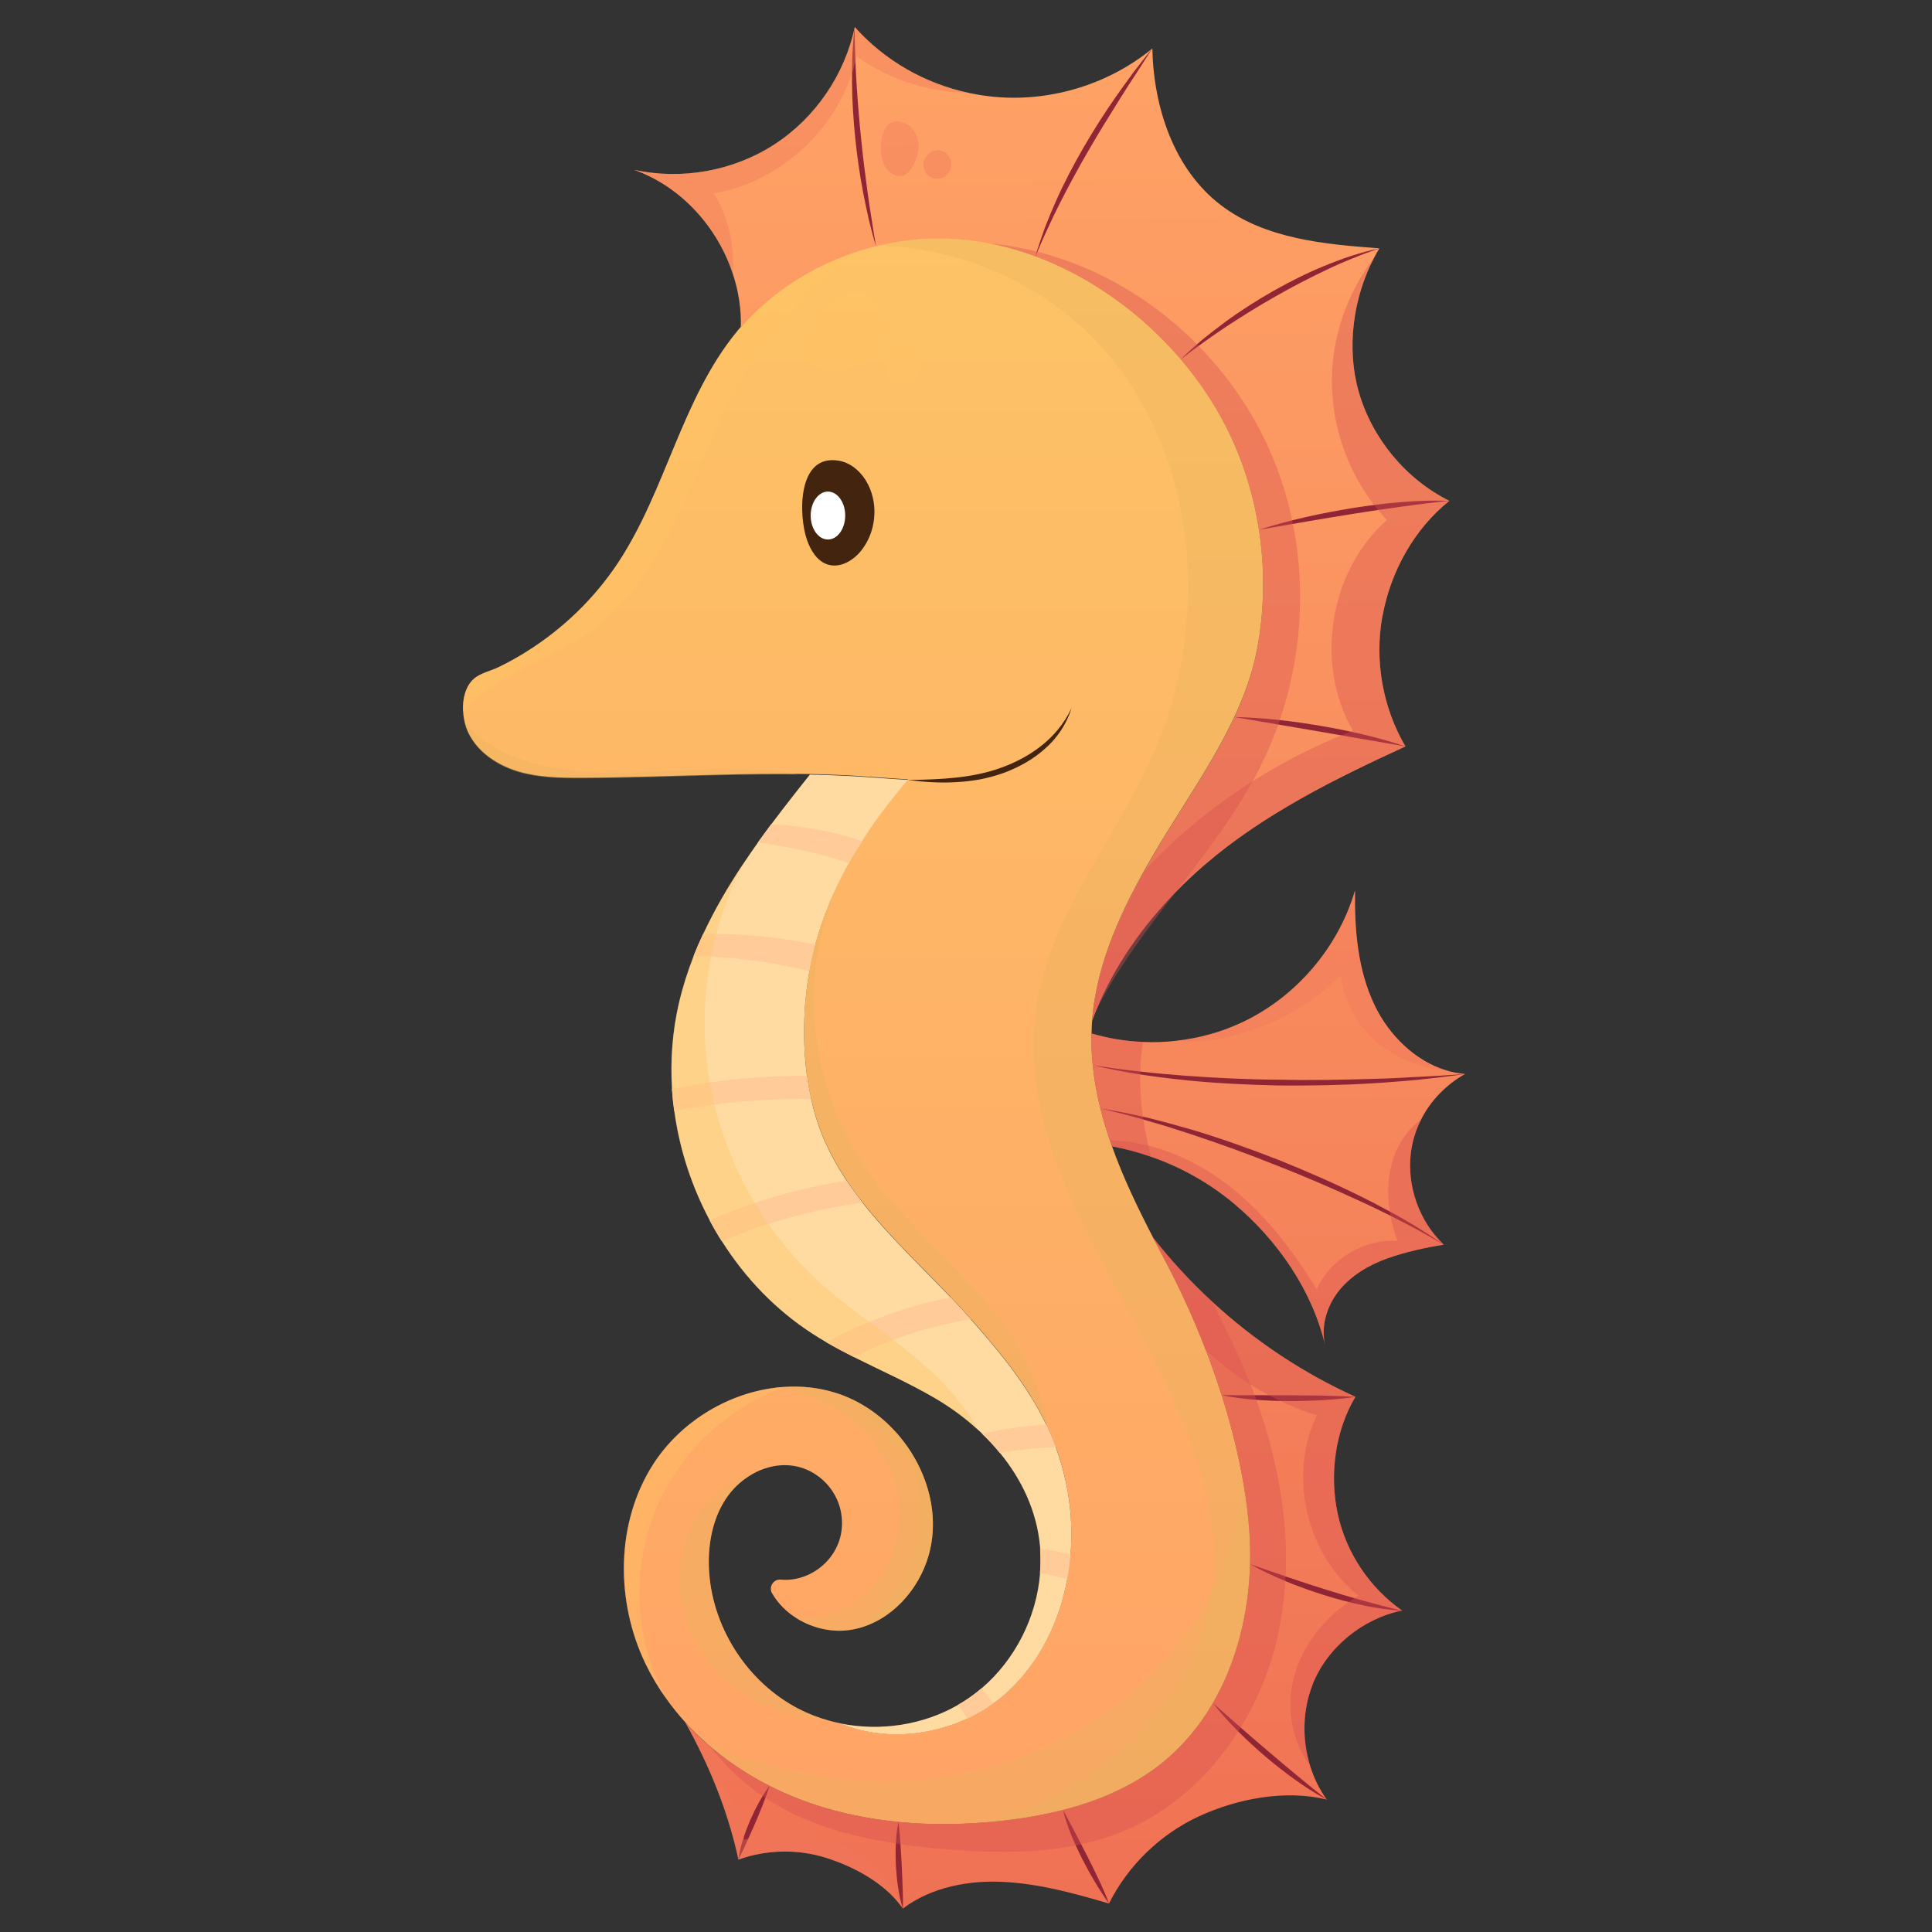 <?xml version="1.0" encoding="UTF-8"?>
<!-- Generated by Pixelmator Pro 3.6.14 -->
<svg width="500" height="500" viewBox="0 0 500 500" xmlns="http://www.w3.org/2000/svg">
    <rect x="0" y="0" width="500" height="500" fill="#333333" stroke="none"/>
    <g id="Group-copy">
        <linearGradient id="linearGradient1" x1="223.361" y1="61.705" x2="223.361" y2="472.087" gradientUnits="userSpaceOnUse">
            <stop offset="1e-05" stop-color="#fdc366" stop-opacity="1"/>
            <stop offset="1" stop-color="#ffa366" stop-opacity="1"/>
        </linearGradient>
        <path id="Path" fill="url(#linearGradient1)" stroke="none" d="M 282.603 264.606 C 282.534 265.55 282.492 266.507 282.478 267.451 C 282.409 270.199 282.52 272.932 282.797 275.639 C 283.172 279.413 283.852 283.16 284.782 286.852 C 285.587 290.154 286.614 293.416 287.766 296.649 C 290.638 304.698 294.399 312.553 298.368 320.199 C 298.368 320.199 298.368 320.199 298.368 320.227 C 299.45 322.322 300.547 324.39 301.629 326.444 C 307.152 336.838 312.273 348.772 316.159 361.04 C 318.573 368.645 320.516 376.361 321.807 383.938 C 322.542 388.184 323.07 392.389 323.347 396.483 C 323.528 399.231 323.597 401.992 323.514 404.768 C 323.181 417.368 320.1 430.038 313.911 440.71 C 310.497 446.608 306.125 451.895 300.755 456.225 C 293.316 462.22 284.449 466.009 275.123 468.396 C 270.044 469.7 264.84 470.574 259.664 471.171 C 258.11 471.351 256.555 471.49 255.001 471.629 C 247.535 472.226 239.986 472.254 232.534 471.518 C 223.624 470.644 214.854 468.729 206.5 465.467 C 204.015 464.496 201.559 463.4 199.172 462.192 C 193.219 459.167 187.64 455.42 182.658 450.993 C 180.799 449.342 179.036 447.593 177.371 445.776 C 177.371 445.776 177.371 445.776 177.371 445.748 C 175.622 443.819 173.985 441.82 172.5 439.711 C 170.418 436.811 168.586 433.73 167.032 430.496 C 159.247 414.26 159.358 393.985 169.114 378.859 C 175.955 368.27 187.723 360.915 200.074 359.222 C 201.032 359.097 202.003 358.986 202.975 358.931 C 207.318 358.639 211.704 359.083 215.922 360.36 C 217.463 360.818 218.948 361.387 220.391 362.081 C 225.623 364.537 230.216 368.34 233.755 372.933 C 235.267 374.876 236.572 376.971 237.668 379.15 C 241.304 386.394 242.553 394.679 240.333 402.52 C 237.793 411.47 230.674 419.381 221.654 421.504 C 221.265 421.615 220.863 421.684 220.46 421.754 C 215.589 422.614 210.399 421.435 206.208 418.839 C 203.558 417.188 201.309 414.968 199.797 412.317 C 198.867 410.68 200.185 408.64 202.045 408.806 C 210.732 409.597 219.503 401.729 217.671 391.487 C 217.005 387.74 214.868 384.368 211.815 382.092 C 206.388 378.068 199.922 378.553 194.704 381.495 C 192.303 382.855 190.18 384.729 188.542 386.921 C 184.657 392.153 183.255 398.925 183.463 405.434 C 183.949 420.699 193.247 435.367 206.847 442.32 C 209.289 443.569 211.856 444.554 214.493 445.276 C 215.437 445.54 216.408 445.776 217.379 445.97 C 217.379 445.97 217.407 445.997 217.421 445.97 C 222.001 447.899 226.983 448.815 232.034 448.815 C 232.631 448.815 233.214 448.815 233.81 448.773 C 233.991 448.773 234.171 448.773 234.351 448.745 C 234.837 448.717 235.323 448.69 235.795 448.634 C 235.906 448.634 236.017 448.606 236.128 448.592 C 236.711 448.551 237.28 448.482 237.849 448.398 L 239.167 448.19 C 239.486 448.148 239.805 448.079 240.124 448.01 C 240.749 447.885 241.373 447.76 241.998 447.607 C 242.289 447.552 242.581 447.469 242.872 447.385 C 243.386 447.26 243.885 447.122 244.399 446.955 C 244.649 446.899 244.871 446.83 245.106 446.733 C 245.37 446.664 245.634 446.58 245.898 446.483 C 246.272 446.358 246.647 446.233 247.022 446.095 C 247.396 445.97 247.757 445.831 248.118 445.664 C 248.493 445.54 248.853 445.373 249.214 445.206 C 249.575 445.04 249.936 444.887 250.297 444.721 L 250.297 444.721 C 250.81 444.485 251.31 444.249 251.823 443.985 C 251.962 443.916 252.087 443.847 252.226 443.777 C 252.614 443.583 252.989 443.375 253.377 443.153 C 253.558 443.042 253.752 442.944 253.919 442.833 C 254.307 442.611 254.696 442.375 255.07 442.126 C 255.237 442.015 255.39 441.918 255.556 441.806 C 256.028 441.515 256.5 441.196 256.958 440.849 C 257.221 440.669 257.485 440.474 257.763 440.266 C 258.262 439.919 258.734 439.531 259.206 439.142 C 259.719 438.726 260.205 438.296 260.691 437.851 C 261.107 437.463 261.51 437.074 261.912 436.686 C 262.176 436.436 262.439 436.158 262.689 435.895 C 263.147 435.423 263.591 434.951 264.021 434.452 C 264.34 434.105 264.632 433.758 264.923 433.397 C 264.993 433.327 265.048 433.258 265.104 433.189 C 265.534 432.675 265.936 432.162 266.325 431.634 C 266.353 431.634 266.367 431.593 266.367 431.579 C 266.755 431.079 267.116 430.566 267.463 430.052 C 267.518 429.983 267.574 429.9 267.629 429.816 C 267.907 429.414 268.185 428.998 268.448 428.581 C 268.837 427.998 269.184 427.429 269.531 426.819 C 269.711 426.528 269.878 426.236 270.044 425.945 C 270.669 424.834 271.251 423.683 271.793 422.517 C 272.015 422.059 272.223 421.601 272.403 421.143 C 272.764 420.338 273.083 419.506 273.402 418.687 C 273.638 418.09 273.86 417.479 274.055 416.869 C 274.096 416.786 274.11 416.716 274.138 416.633 C 274.332 416.05 274.527 415.467 274.707 414.871 C 274.707 414.843 274.707 414.829 274.707 414.815 C 275.095 413.483 275.456 412.123 275.748 410.763 C 275.9 410.097 276.039 409.444 276.15 408.778 C 276.15 408.737 276.15 408.709 276.178 408.667 C 276.4 407.529 276.58 406.391 276.719 405.226 C 276.775 404.768 276.83 404.296 276.886 403.824 C 276.955 403.297 276.997 402.742 277.038 402.187 C 277.149 400.868 277.219 399.536 277.247 398.204 C 277.302 395.373 277.177 392.556 276.858 389.766 C 276.719 388.517 276.539 387.282 276.331 386.033 C 276.233 385.52 276.15 385.02 276.053 384.521 C 275.942 384.007 275.845 383.508 275.734 383.008 C 275.623 382.508 275.512 382.023 275.387 381.537 C 275.29 381.148 275.207 380.746 275.082 380.371 C 274.776 379.206 274.443 378.04 274.069 376.916 C 273.958 376.555 273.833 376.194 273.708 375.833 C 273.555 375.375 273.389 374.904 273.222 374.46 C 273.042 373.96 272.833 373.447 272.639 372.947 C 272.445 372.447 272.251 371.962 272.029 371.476 C 271.612 370.491 271.168 369.533 270.724 368.562 C 270.724 368.562 270.724 368.562 270.724 368.534 C 270.724 368.506 270.724 368.534 270.724 368.506 C 270.433 367.909 270.141 367.313 269.836 366.716 C 269.572 366.189 269.295 365.689 269.017 365.162 C 268.309 363.871 267.574 362.622 266.811 361.373 C 266.464 360.79 266.089 360.221 265.714 359.652 C 264.979 358.501 264.202 357.363 263.383 356.239 C 262.703 355.267 261.995 354.31 261.26 353.338 L 260.663 352.575 C 260.33 352.117 259.969 351.673 259.608 351.215 C 259.178 350.66 258.734 350.105 258.276 349.563 C 257.832 349.022 257.388 348.467 256.916 347.912 C 256.472 347.371 256.014 346.816 255.542 346.261 C 255.306 345.997 255.084 345.733 254.876 345.47 C 254.141 344.595 253.364 343.735 252.6 342.861 C 252.142 342.333 251.684 341.834 251.226 341.306 C 250.907 340.946 250.602 340.599 250.283 340.238 C 249.603 339.461 248.895 338.698 248.187 337.948 C 247.48 337.185 246.772 336.435 246.05 335.672 C 245.093 334.659 244.121 333.646 243.136 332.647 C 240.458 329.885 237.738 327.151 235.059 324.404 C 233.269 322.544 231.479 320.671 229.744 318.77 C 229.356 318.353 228.981 317.923 228.592 317.493 C 226.733 315.425 224.943 313.302 223.236 311.137 C 222.5 310.193 221.792 309.264 221.099 308.292 C 220.849 307.973 220.627 307.626 220.391 307.307 C 219.947 306.682 219.517 306.058 219.1 305.42 C 218.837 305.031 218.573 304.628 218.323 304.226 C 218.143 303.962 217.976 303.699 217.81 303.421 L 216.977 302.061 C 216.297 300.909 215.645 299.73 215.02 298.522 C 214.84 298.189 214.687 297.856 214.521 297.509 C 214.188 296.843 213.855 296.149 213.549 295.456 C 213.355 295.011 213.161 294.581 212.98 294.137 C 212.841 293.804 212.703 293.471 212.578 293.124 C 212.356 292.555 212.148 291.986 211.939 291.403 C 211.801 291.001 211.648 290.571 211.509 290.154 C 211.343 289.655 211.19 289.141 211.051 288.642 C 210.802 287.781 210.552 286.921 210.33 286.033 C 210.191 285.45 210.052 284.881 209.927 284.284 C 209.844 283.951 209.775 283.604 209.705 283.271 C 209.622 282.91 209.539 282.536 209.469 282.161 C 209.219 280.884 209.011 279.608 208.845 278.303 C 208.734 277.554 208.65 276.79 208.567 276.027 C 208.526 275.583 208.47 275.139 208.442 274.681 C 208.317 273.279 208.22 271.864 208.165 270.448 C 208.137 269.921 208.137 269.38 208.123 268.853 C 208.123 268.228 208.096 267.618 208.096 266.993 C 208.096 266.119 208.096 265.217 208.137 264.342 C 208.137 263.884 208.165 263.427 208.179 262.968 C 208.22 262.122 208.262 261.275 208.317 260.443 C 208.345 260.082 208.373 259.721 208.415 259.36 C 208.484 258.528 208.567 257.695 208.664 256.863 C 208.72 256.266 208.803 255.669 208.886 255.072 C 208.914 254.767 208.956 254.475 208.997 254.198 C 209.067 253.74 209.136 253.268 209.206 252.81 C 209.289 252.283 209.386 251.742 209.469 251.214 C 209.469 251.145 209.497 251.062 209.511 250.992 C 209.608 250.465 209.705 249.91 209.816 249.383 C 209.858 249.133 209.913 248.897 209.969 248.647 C 210.122 247.912 210.288 247.176 210.469 246.441 C 210.635 245.733 210.802 245.025 210.996 244.331 C 210.996 244.29 211.024 244.248 211.024 244.206 C 211.204 243.499 211.412 242.791 211.62 242.111 C 211.648 242 211.676 241.903 211.717 241.792 C 211.939 241.056 212.175 240.335 212.411 239.613 C 212.717 238.739 213.008 237.864 213.341 237.004 L 213.341 237.004 C 213.646 236.185 213.952 235.38 214.285 234.589 C 214.326 234.464 214.382 234.339 214.437 234.215 C 214.743 233.451 215.062 232.702 215.395 231.939 C 215.395 231.897 215.423 231.855 215.437 231.828 C 215.811 230.995 216.172 230.176 216.575 229.344 C 216.602 229.302 216.616 229.233 216.644 229.191 C 216.963 228.525 217.296 227.859 217.629 227.193 C 217.962 226.527 218.309 225.86 218.656 225.194 C 219.003 224.528 219.364 223.876 219.739 223.224 C 220.807 221.295 221.945 219.394 223.152 217.506 C 223.596 216.812 224.041 216.132 224.499 215.438 C 224.79 214.98 225.095 214.55 225.387 214.106 C 225.664 213.704 225.942 213.301 226.233 212.885 C 226.441 212.58 226.65 212.288 226.872 211.997 C 227.01 211.789 227.163 211.581 227.316 211.386 C 227.732 210.789 228.176 210.207 228.606 209.624 C 228.925 209.207 229.231 208.791 229.55 208.375 C 229.73 208.125 229.939 207.889 230.119 207.639 C 230.244 207.459 230.383 207.306 230.507 207.14 C 230.938 206.585 231.382 206.044 231.812 205.488 C 232.27 204.919 232.728 204.364 233.186 203.809 C 233.782 203.102 234.379 202.394 234.976 201.686 C 230.91 201.478 226.844 201.117 222.792 200.867 C 218.392 200.576 213.993 200.409 209.58 200.326 C 208.526 200.298 207.457 200.284 206.402 200.284 C 199.838 200.215 193.26 200.312 186.669 200.465 C 174.637 200.742 162.591 201.228 150.56 201.27 C 145.023 201.297 139.389 201.2 134.087 199.618 C 128.8 198.022 123.763 194.733 121.292 189.765 C 120.793 188.766 120.404 187.6 120.141 186.351 C 119.974 185.56 119.877 184.742 119.835 183.923 C 119.683 180.8 120.46 177.609 122.611 175.68 C 124.248 174.195 126.954 173.654 128.98 172.668 C 131.506 171.447 133.962 170.087 136.335 168.588 C 145.689 162.718 153.821 154.878 159.927 145.663 C 172.375 126.887 176.427 103.143 190.749 85.754 C 191.068 85.366 191.373 85.005 191.692 84.63 C 199.464 75.638 209.789 69.018 221.057 65.216 C 223.194 64.494 225.387 63.87 227.593 63.356 C 230.022 62.773 232.492 62.343 234.976 62.038 C 268.504 57.888 302.462 81.078 317.311 110.4 C 326.206 127.983 328.968 148.536 325.346 167.895 C 321.724 187.281 307.888 204.975 298.09 221.85 C 290.499 234.922 283.769 249.008 282.631 264.065 C 282.631 264.204 282.603 264.329 282.589 264.467 Z"/>
        <path id="path1" fill="#ffdba1" stroke="none" d="M 277.26 398.245 C 277.233 399.564 277.163 400.896 277.052 402.228 C 277.011 402.769 276.955 403.311 276.9 403.866 C 276.858 404.324 276.802 404.809 276.733 405.267 C 276.594 406.419 276.414 407.571 276.192 408.709 C 276.192 408.751 276.192 408.778 276.164 408.82 C 276.053 409.486 275.914 410.138 275.762 410.804 C 275.456 412.178 275.109 413.524 274.721 414.857 C 274.721 414.884 274.721 414.898 274.721 414.912 C 274.54 415.509 274.346 416.092 274.152 416.675 C 274.124 416.758 274.11 416.827 274.069 416.91 C 273.874 417.507 273.652 418.132 273.416 418.728 C 273.097 419.547 272.778 420.38 272.417 421.185 C 272.237 421.643 272.029 422.114 271.807 422.558 C 271.265 423.724 270.683 424.876 270.058 425.986 C 269.891 426.292 269.725 426.583 269.544 426.861 C 269.211 427.457 268.851 428.04 268.462 428.623 C 268.198 429.039 267.935 429.456 267.643 429.858 C 267.602 429.941 267.532 430.025 267.477 430.094 C 267.13 430.621 266.755 431.121 266.381 431.62 C 266.381 431.648 266.353 431.662 266.339 431.676 C 265.95 432.203 265.534 432.717 265.118 433.23 C 265.076 433.3 265.007 433.369 264.937 433.438 C 264.646 433.799 264.34 434.146 264.035 434.493 C 263.605 434.979 263.161 435.451 262.703 435.936 C 262.453 436.2 262.19 436.464 261.926 436.727 C 261.523 437.116 261.121 437.518 260.705 437.893 C 260.219 438.337 259.733 438.767 259.22 439.184 C 258.748 439.572 258.276 439.961 257.776 440.308 C 257.513 440.516 257.249 440.696 256.972 440.891 C 256.514 441.224 256.042 441.543 255.57 441.848 C 255.404 441.945 255.251 442.056 255.084 442.167 C 254.696 442.417 254.321 442.653 253.932 442.875 C 253.752 442.986 253.572 443.097 253.391 443.194 C 253.003 443.402 252.628 443.611 252.239 443.819 C 252.101 443.888 251.976 443.957 251.837 444.027 C 251.323 444.277 250.824 444.54 250.31 444.762 L 250.31 444.762 C 249.95 444.929 249.589 445.082 249.228 445.248 C 248.853 445.401 248.493 445.553 248.132 445.706 C 247.757 445.859 247.396 445.997 247.035 446.136 C 246.661 446.275 246.286 446.4 245.911 446.525 C 245.648 446.622 245.384 446.705 245.12 446.775 C 244.884 446.872 244.662 446.941 244.413 446.997 C 243.899 447.149 243.4 447.302 242.886 447.427 C 242.595 447.51 242.303 447.593 242.012 447.649 C 241.387 447.802 240.763 447.926 240.138 448.051 C 239.819 448.107 239.5 448.162 239.181 448.232 L 237.862 448.44 C 237.293 448.523 236.711 448.592 236.142 448.634 C 236.031 448.634 235.906 448.662 235.809 448.676 C 235.337 448.717 234.851 448.759 234.365 448.787 C 234.185 448.787 234.005 448.815 233.824 448.815 C 233.227 448.856 232.645 448.856 232.048 448.856 C 226.997 448.856 222.014 447.94 217.435 446.011 C 227.746 448.121 238.848 446.469 247.965 441.21 C 248.812 440.738 249.644 440.211 250.449 439.669 C 251.684 438.837 252.878 437.921 254.016 436.949 C 262.703 429.553 268.268 418.548 269.17 407.169 C 269.35 405.087 269.35 402.991 269.211 400.896 C 269.211 400.66 269.17 400.438 269.156 400.202 C 268.323 391.126 264.452 382.939 258.817 376.055 C 257.402 374.293 255.834 372.614 254.196 371.046 C 253.794 370.657 253.391 370.282 252.975 369.908 C 249.561 366.785 245.786 364.052 241.817 361.748 C 235.101 357.834 227.954 354.698 221.015 351.201 C 218.601 349.98 216.242 348.731 213.91 347.385 C 212.703 346.691 211.509 345.955 210.33 345.192 C 200.824 339.058 192.886 330.787 186.863 321.254 C 185.725 319.477 184.67 317.659 183.685 315.8 C 178.994 307.002 175.858 297.371 174.526 287.504 C 174.262 285.616 174.068 283.715 173.943 281.8 C 173.471 274.404 174.026 266.938 175.706 259.68 C 176.677 255.475 177.981 251.395 179.536 247.426 C 180.299 245.497 181.132 243.582 182.02 241.694 C 184.934 235.45 188.431 229.455 192.303 223.64 C 193.566 221.739 194.856 219.865 196.189 217.992 C 197.313 216.424 198.451 214.883 199.589 213.343 C 200.463 212.163 201.365 210.984 202.267 209.804 C 204.682 206.654 207.138 203.546 209.594 200.465 C 214.007 200.562 218.406 200.714 222.806 201.006 C 226.858 201.256 230.924 201.617 234.99 201.825 C 234.393 202.519 233.782 203.226 233.2 203.948 C 232.742 204.503 232.27 205.058 231.826 205.627 C 231.382 206.168 230.952 206.71 230.521 207.278 C 229.869 208.083 229.231 208.93 228.606 209.763 C 228.176 210.345 227.732 210.928 227.316 211.525 C 227.163 211.719 227.01 211.928 226.872 212.136 C 226.65 212.427 226.441 212.732 226.233 213.024 C 225.942 213.426 225.664 213.829 225.387 214.245 C 225.081 214.689 224.79 215.119 224.499 215.577 C 224.041 216.257 223.596 216.937 223.152 217.645 C 221.945 219.518 220.807 221.42 219.739 223.362 C 219.364 224.015 219.003 224.667 218.656 225.333 C 218.309 225.999 217.962 226.651 217.629 227.331 C 217.268 228.039 216.922 228.761 216.575 229.469 C 216.186 230.287 215.811 231.12 215.437 231.953 C 215.409 231.994 215.395 232.036 215.395 232.064 C 215.062 232.813 214.729 233.576 214.437 234.339 C 214.382 234.451 214.326 234.589 214.285 234.714 C 213.966 235.505 213.646 236.31 213.341 237.115 L 213.341 237.115 C 213.022 237.989 212.703 238.863 212.411 239.738 C 212.161 240.459 211.939 241.181 211.717 241.917 C 211.69 242.028 211.662 242.125 211.62 242.236 C 211.412 242.916 211.218 243.623 211.024 244.331 C 211.024 244.373 210.996 244.414 210.996 244.456 C 210.815 245.15 210.635 245.858 210.469 246.565 C 210.288 247.301 210.122 248.023 209.969 248.772 C 209.913 249.022 209.858 249.258 209.816 249.507 C 209.705 250.035 209.608 250.576 209.511 251.117 C 209.483 251.187 209.483 251.27 209.469 251.339 C 209.372 251.867 209.289 252.408 209.206 252.935 C 209.136 253.393 209.067 253.865 208.997 254.323 C 208.956 254.614 208.914 254.906 208.886 255.197 C 208.803 255.794 208.72 256.391 208.664 256.987 C 208.567 257.82 208.484 258.653 208.415 259.485 C 208.373 259.846 208.345 260.207 208.317 260.568 C 208.262 261.4 208.206 262.247 208.179 263.093 C 208.151 263.551 208.137 263.996 208.137 264.467 C 208.096 265.342 208.096 266.244 208.096 267.118 C 208.096 267.742 208.096 268.353 208.123 268.977 C 208.123 269.505 208.151 270.046 208.165 270.573 C 208.22 271.989 208.317 273.404 208.442 274.806 C 208.47 275.264 208.526 275.694 208.567 276.152 C 208.65 276.915 208.748 277.679 208.845 278.428 C 209.025 279.732 209.233 281.009 209.469 282.286 C 209.539 282.661 209.622 283.021 209.705 283.396 C 209.775 283.729 209.844 284.076 209.927 284.409 C 210.052 285.006 210.191 285.575 210.33 286.158 C 210.552 287.032 210.788 287.906 211.051 288.767 C 211.204 289.28 211.357 289.78 211.509 290.279 C 211.648 290.696 211.801 291.126 211.939 291.528 C 212.148 292.111 212.356 292.68 212.578 293.249 C 212.703 293.596 212.841 293.929 212.98 294.262 C 213.161 294.72 213.355 295.136 213.549 295.58 C 213.868 296.274 214.188 296.954 214.521 297.634 C 214.687 297.981 214.84 298.314 215.02 298.647 C 215.645 299.855 216.297 301.02 216.977 302.186 C 217.255 302.644 217.518 303.088 217.81 303.546 C 217.976 303.81 218.143 304.073 218.323 304.351 C 218.573 304.753 218.837 305.156 219.1 305.544 C 219.517 306.183 219.961 306.807 220.391 307.432 C 220.627 307.751 220.849 308.098 221.099 308.417 C 221.792 309.375 222.5 310.318 223.236 311.262 C 224.943 313.427 226.733 315.55 228.592 317.618 C 228.981 318.048 229.356 318.478 229.744 318.894 C 231.479 320.796 233.269 322.669 235.059 324.529 C 237.738 327.304 240.458 330.038 243.136 332.772 C 244.121 333.785 245.093 334.784 246.05 335.797 C 246.786 336.546 247.493 337.31 248.187 338.073 C 248.895 338.822 249.603 339.586 250.283 340.363 C 250.602 340.724 250.921 341.07 251.226 341.431 C 251.684 341.959 252.142 342.458 252.6 342.986 C 253.364 343.86 254.113 344.72 254.876 345.595 C 255.098 345.844 255.32 346.122 255.542 346.386 C 256 346.927 256.472 347.468 256.916 348.037 C 257.374 348.578 257.832 349.133 258.276 349.688 C 258.734 350.243 259.164 350.785 259.608 351.34 C 259.969 351.798 260.316 352.242 260.663 352.7 L 261.26 353.463 C 261.981 354.421 262.703 355.392 263.383 356.363 C 264.188 357.501 264.965 358.639 265.714 359.777 C 266.089 360.346 266.45 360.929 266.811 361.498 C 267.588 362.747 268.323 363.996 269.017 365.287 C 269.295 365.8 269.572 366.314 269.836 366.841 C 270.155 367.438 270.447 368.048 270.738 368.645 C 270.738 368.645 270.738 368.645 270.738 368.673 C 271.196 369.63 271.626 370.602 272.042 371.587 C 272.251 372.073 272.459 372.572 272.653 373.058 C 272.847 373.557 273.042 374.071 273.236 374.571 C 273.416 375.028 273.569 375.486 273.722 375.944 C 273.847 376.291 273.971 376.652 274.082 377.027 C 274.457 378.151 274.79 379.303 275.095 380.482 C 275.207 380.871 275.304 381.26 275.401 381.648 C 275.526 382.134 275.637 382.619 275.748 383.119 C 275.859 383.619 275.956 384.118 276.067 384.632 C 276.164 385.131 276.247 385.645 276.344 386.144 C 276.553 387.379 276.733 388.628 276.872 389.877 C 277.191 392.667 277.316 395.484 277.26 398.315 Z"/>
        <path id="path2" fill="#42240f" stroke="none" d="M 208.886 139.848 C 209.844 142.554 211.551 145.302 214.285 146.121 C 217.421 147.065 220.779 145.108 222.833 142.554 C 226.636 137.85 227.399 130.897 224.707 125.485 C 223.208 122.474 220.53 119.865 217.213 119.254 C 206.25 117.228 206.611 133.492 208.886 139.848 Z"/>
        <linearGradient id="linearGradient2" x1="268.559" y1="2.157" x2="274.513" y2="501.118" gradientUnits="userSpaceOnUse">
            <stop offset="1e-05" stop-color="#ffa366" stop-opacity="1"/>
            <stop offset="1" stop-color="#f07154" stop-opacity="1"/>
        </linearGradient>
        <path id="path3" fill="url(#linearGradient2)" stroke="none" d="M 357.777 159.388 C 355.668 170.878 357.819 183.104 363.73 193.179 C 345.537 201.52 326.9 210.762 311.746 223.834 C 309.192 226.041 306.708 228.358 304.349 230.787 C 295.62 239.724 288.321 250.09 283.672 261.525 C 283.311 262.414 282.964 263.315 282.645 264.204 C 282.673 263.968 282.673 263.732 282.714 263.496 C 283.88 249.993 289.514 237.295 296.161 225.389 C 296.8 224.237 297.452 223.113 298.104 221.989 C 307.902 205.128 321.737 187.42 325.359 168.033 C 328.968 148.674 326.22 128.122 317.324 110.539 C 305.57 87.336 281.84 67.95 255.834 62.954 C 255.806 62.954 255.792 62.954 255.778 62.954 C 248.95 61.649 241.97 61.33 234.99 62.19 C 223.499 63.62 212.314 67.908 202.905 74.638 C 199.131 77.331 195.633 80.425 192.525 83.867 C 192.247 84.172 191.984 84.464 191.72 84.783 C 191.873 80.065 191.137 75.346 189.652 70.864 C 185.656 58.693 176.191 48.244 164.09 43.942 C 176.399 46.662 189.777 44.261 200.366 37.405 C 210.954 30.564 218.628 19.351 221.21 7.014 C 229.05 15.743 239.361 21.613 250.699 24.041 C 253.183 24.569 255.709 24.944 258.276 25.138 C 272.542 26.22 287.169 21.627 298.229 12.551 C 298.534 27.858 303.85 43.9 316.048 53.156 C 327.483 61.83 342.665 63.217 356.986 64.272 C 356.486 65.077 356.029 65.923 355.584 66.77 C 350.131 77.178 348.438 90.237 351.643 101.408 C 355.113 113.509 363.828 123.986 375.082 129.621 C 365.978 136.934 359.914 147.883 357.805 159.388 Z"/>
        <linearGradient id="linearGradient3" x1="327.552" y1="1.449" x2="333.505" y2="500.411" gradientUnits="userSpaceOnUse">
            <stop offset="1e-05" stop-color="#ffa366" stop-opacity="1"/>
            <stop offset="1" stop-color="#f07154" stop-opacity="1"/>
        </linearGradient>
        <path id="path4" fill="url(#linearGradient3)" stroke="none" d="M 373.611 322.128 C 368.601 322.933 363.841 323.987 359.068 325.667 C 354.308 327.36 349.756 330.024 346.578 333.965 C 343.4 337.92 341.749 343.249 342.956 348.176 C 339.584 333.924 330.619 320.962 319.406 311.539 C 313.064 306.224 305.765 302.103 297.952 299.383 C 294.621 298.203 291.207 297.301 287.752 296.649 C 287.571 296.122 287.391 295.622 287.224 295.095 C 286.281 292.375 285.462 289.627 284.782 286.852 C 283.852 283.16 283.172 279.413 282.797 275.639 C 282.52 272.932 282.409 270.199 282.478 267.451 C 286.808 268.742 291.318 269.463 295.828 269.657 C 298.729 269.782 301.643 269.685 304.53 269.338 C 310.316 268.686 315.992 267.132 321.266 264.676 C 335.309 258.139 346.3 245.358 350.672 230.495 C 350.533 240.681 351.38 251.159 355.834 260.332 C 359.553 267.978 366.228 274.556 374.236 276.999 C 375.818 277.484 377.469 277.803 379.148 277.942 C 374.263 280.718 370.281 284.812 367.797 289.682 C 366.437 292.361 365.521 295.275 365.132 298.342 C 364.063 307.002 367.297 316.077 373.611 322.1 Z"/>
        <path id="path5" fill="#8f2535" stroke="none" d="M 226.705 63.731 C 225.997 61.455 225.428 59.137 224.845 56.82 C 224.318 54.488 223.832 52.157 223.374 49.812 C 222.472 45.121 221.82 40.389 221.321 35.629 C 220.849 30.869 220.53 26.095 220.502 21.321 C 220.502 18.935 220.516 16.548 220.599 14.161 C 220.738 11.774 220.89 9.387 221.182 7.028 L 221.223 10.608 C 221.265 11.802 221.279 12.981 221.334 14.175 C 221.404 16.548 221.501 18.921 221.654 21.294 C 221.959 26.04 222.32 30.772 222.819 35.49 C 223.277 40.223 223.874 44.927 224.512 49.645 C 224.832 52.004 225.178 54.35 225.567 56.695 L 226.122 60.22 C 226.33 61.386 226.525 62.565 226.705 63.745 Z"/>
        <path id="path6" fill="#8f2535" stroke="none" d="M 267.962 66.368 C 268.67 63.883 269.517 61.427 270.391 58.999 C 271.321 56.584 272.32 54.197 273.375 51.824 C 275.484 47.092 277.913 42.512 280.508 38.016 C 283.117 33.547 285.892 29.162 288.862 24.93 C 290.347 22.82 291.859 20.711 293.4 18.643 C 294.982 16.603 296.55 14.549 298.215 12.565 L 294.01 19.073 C 292.595 21.238 291.193 23.389 289.833 25.582 C 287.099 29.953 284.38 34.325 281.812 38.779 C 279.217 43.22 276.761 47.744 274.429 52.324 C 273.25 54.613 272.153 56.931 271.085 59.276 C 270.53 60.442 270.03 61.621 269.489 62.801 L 267.976 66.368 Z"/>
        <path id="path7" fill="#8f2535" stroke="none" d="M 305.543 92.998 C 307.305 91.25 309.165 89.626 311.052 88.002 C 312.967 86.434 314.938 84.922 316.922 83.437 C 320.919 80.495 325.124 77.83 329.425 75.36 C 333.755 72.918 338.196 70.669 342.789 68.796 C 345.093 67.852 347.411 66.978 349.77 66.201 C 352.143 65.465 354.53 64.785 356.958 64.286 L 353.461 65.521 C 352.309 65.979 351.158 66.395 350.019 66.881 C 347.73 67.797 345.482 68.782 343.261 69.851 C 338.82 71.96 334.449 74.222 330.175 76.664 C 325.887 79.079 321.71 81.688 317.588 84.38 C 315.534 85.74 313.508 87.142 311.496 88.585 L 308.498 90.764 L 305.543 93.012 Z"/>
        <path id="path8" fill="#8f2535" stroke="none" d="M 325.803 137.114 C 333.741 134.561 341.915 132.812 350.145 131.466 C 354.266 130.828 358.401 130.287 362.565 129.954 C 366.714 129.607 370.905 129.454 375.068 129.621 C 370.919 130.037 366.811 130.564 362.69 131.12 C 358.582 131.688 354.474 132.285 350.38 132.951 C 342.179 134.228 334.019 135.713 325.803 137.101 Z"/>
        <path id="path9" fill="#8f2535" stroke="none" d="M 319.489 185.574 C 327.011 185.699 334.477 186.629 341.873 187.864 C 349.256 189.155 356.611 190.778 363.73 193.179 L 341.61 189.349 L 319.489 185.574 Z"/>
        <path id="path10" fill="#8f2535" stroke="none" d="M 282.784 275.652 C 286.766 276.249 290.749 276.888 294.76 277.276 C 298.756 277.748 302.767 278.095 306.778 278.4 C 314.799 278.983 322.834 279.372 330.883 279.427 C 338.931 279.608 346.967 279.469 355.015 279.219 C 359.04 279.122 363.064 278.927 367.075 278.692 C 369.087 278.581 371.099 278.497 373.111 278.359 C 375.124 278.206 377.136 278.081 379.148 277.956 C 375.152 278.539 371.155 279.011 367.144 279.427 C 365.132 279.649 363.12 279.774 361.121 279.941 C 359.109 280.121 357.097 280.246 355.085 280.371 C 347.022 280.856 338.945 280.981 330.869 280.926 C 322.792 280.732 314.715 280.371 306.68 279.538 C 302.67 279.108 298.659 278.636 294.663 277.998 C 290.68 277.373 286.711 276.582 282.784 275.652 Z"/>
        <path id="path11" fill="#8f2535" stroke="none" d="M 284.768 286.865 C 286.739 287.198 288.723 287.504 290.694 287.906 C 292.65 288.336 294.621 288.711 296.578 289.169 C 300.477 290.113 304.335 291.181 308.193 292.291 C 315.881 294.567 323.431 297.287 330.91 300.188 C 338.349 303.199 345.704 306.391 352.878 309.985 C 354.682 310.873 356.459 311.803 358.221 312.761 C 359.997 313.69 361.746 314.676 363.481 315.661 C 366.95 317.673 370.35 319.81 373.611 322.128 C 370.156 320.102 366.7 318.103 363.12 316.313 C 361.343 315.383 359.581 314.468 357.777 313.607 C 355.987 312.719 354.183 311.859 352.365 311.04 C 345.121 307.682 337.794 304.49 330.341 301.603 C 322.945 298.606 315.409 295.914 307.832 293.402 L 302.129 291.57 C 300.227 290.973 298.299 290.446 296.383 289.877 C 294.468 289.308 292.526 288.822 290.597 288.281 L 284.768 286.865 Z"/>
        <linearGradient id="linearGradient4" x1="264.993" y1="2.198" x2="270.946" y2="501.16" gradientUnits="userSpaceOnUse">
            <stop offset="1e-05" stop-color="#ffa366" stop-opacity="1"/>
            <stop offset="1" stop-color="#f07154" stop-opacity="1"/>
        </linearGradient>
        <path id="path12" fill="url(#linearGradient4)" stroke="none" d="M 339.681 436.047 C 337.086 442.667 336.947 450.161 339.043 456.947 C 340.014 460.083 341.457 463.067 343.358 465.731 C 332.673 463.094 320.253 465.467 310.261 470.075 C 300.269 474.696 291.929 482.8 287.002 492.639 C 278.135 490.016 269.184 487.56 259.955 487.047 C 250.727 486.547 241.054 488.365 233.671 493.93 C 233.505 493.68 233.338 493.458 233.144 493.222 L 233.144 493.222 C 228.676 487.227 221.029 483.119 213.924 480.844 C 206.555 478.484 198.395 478.637 191.109 481.26 C 188.792 470.491 184.837 460.055 179.758 450.244 C 178.981 448.731 178.176 447.246 177.343 445.776 C 179.272 447.913 181.34 449.911 183.532 451.784 C 188.279 455.864 193.552 459.361 199.145 462.192 C 201.531 463.414 203.974 464.496 206.472 465.467 C 214.826 468.729 223.596 470.644 232.506 471.518 C 241.512 472.392 250.643 472.184 259.636 471.171 C 264.812 470.574 270.03 469.7 275.095 468.396 C 284.407 466.023 293.289 462.22 300.727 456.225 C 306.098 451.909 310.469 446.608 313.883 440.71 C 320.072 430.038 323.153 417.368 323.486 404.768 C 323.569 401.992 323.514 399.231 323.319 396.483 C 322.528 385.062 319.906 372.891 316.131 361.04 C 314.91 357.127 313.536 353.255 312.079 349.439 C 308.956 341.306 305.376 333.507 301.601 326.43 C 300.519 324.362 299.409 322.308 298.34 320.213 C 303.031 326.208 308.207 331.814 313.8 336.963 C 324.735 347.024 337.252 355.364 350.783 361.484 C 345.523 370.31 344.025 381.662 346.189 391.709 C 348.34 401.77 354.419 410.902 362.842 416.8 C 352.656 418.881 343.456 426.347 339.653 436.02 Z"/>
        <path id="path13" fill="#8f2535" stroke="none" d="M 316.145 361.068 L 333.464 361.096 C 339.237 361.137 344.996 361.137 350.797 361.526 C 345.038 362.331 339.251 362.608 333.45 362.594 C 327.663 362.539 321.835 362.233 316.131 361.068 Z"/>
        <path id="path14" fill="#8f2535" stroke="none" d="M 323.5 404.796 C 330.022 407.071 336.489 409.32 343.039 411.359 C 346.3 412.4 349.589 413.358 352.892 414.288 C 356.195 415.19 359.512 416.078 362.884 416.841 C 359.428 416.661 356.001 416.147 352.615 415.426 C 349.229 414.718 345.884 413.816 342.595 412.789 C 336.017 410.693 329.55 408.154 323.514 404.796 Z"/>
        <path id="path15" fill="#8f2535" stroke="none" d="M 313.883 440.738 C 318.726 445.04 323.541 449.272 328.454 453.436 C 330.897 455.531 333.367 457.585 335.837 459.639 C 338.321 461.679 340.805 463.733 343.358 465.717 C 340.486 464.205 337.752 462.456 335.129 460.569 C 332.492 458.695 329.953 456.669 327.483 454.588 C 322.584 450.369 317.88 445.859 313.897 440.738 Z"/>
        <path id="path16" fill="#8f2535" stroke="none" d="M 275.109 468.423 C 277.288 472.406 279.328 476.361 281.382 480.358 C 282.381 482.37 283.394 484.369 284.352 486.409 C 285.309 488.448 286.239 490.502 287.016 492.639 C 284.38 488.948 282.104 485.062 280.05 481.038 C 279.037 479.012 278.079 476.972 277.233 474.876 C 276.386 472.781 275.637 470.63 275.109 468.423 Z"/>
        <path id="path17" fill="#8f2535" stroke="none" d="M 233.671 493.93 C 233.075 492.126 232.7 490.267 232.422 488.407 C 232.131 486.547 231.965 484.674 231.854 482.786 C 231.77 480.913 231.742 479.026 231.854 477.138 C 231.951 475.265 232.131 473.378 232.52 471.518 C 232.964 475.279 233.158 478.984 233.366 482.703 C 233.533 486.422 233.713 490.128 233.685 493.916 Z"/>
        <path id="path18" fill="#8f2535" stroke="none" d="M 191.123 481.26 C 191.318 479.511 191.748 477.818 192.261 476.153 C 192.761 474.488 193.399 472.864 194.065 471.268 C 194.759 469.686 195.509 468.104 196.341 466.592 C 197.174 465.065 198.09 463.58 199.158 462.192 C 198.104 465.523 196.772 468.687 195.439 471.851 C 194.065 475.001 192.678 478.124 191.123 481.246 Z"/>
        <path id="path19" fill="#ffffff" stroke="none" d="M 218.739 133.423 C 218.739 136.851 216.741 139.626 214.271 139.626 C 211.801 139.626 209.802 136.851 209.802 133.423 C 209.802 129.995 211.801 127.22 214.271 127.22 C 216.741 127.22 218.739 129.995 218.739 133.423 Z"/>
        <path id="path20" fill="#ffcc99" stroke="none" d="M 223.125 217.659 C 221.917 219.532 220.779 221.434 219.711 223.376 C 217.352 222.571 214.951 221.85 212.522 221.225 C 208.387 220.185 204.224 219.31 200.019 218.602 C 198.728 218.394 197.438 218.2 196.133 218.006 C 197.257 216.438 198.395 214.897 199.533 213.357 C 199.741 213.357 199.949 213.357 200.158 213.385 C 204.335 213.551 208.512 214.092 212.619 214.87 C 216.158 215.536 219.669 216.535 223.097 217.659 Z"/>
        <path id="path21" fill="#ffcc99" stroke="none" d="M 210.968 244.442 C 210.371 246.663 209.872 248.966 209.455 251.312 C 205.431 250.382 201.407 249.535 197.285 248.911 C 191.415 248.023 185.461 247.551 179.48 247.426 C 180.244 245.497 181.076 243.582 181.964 241.694 C 187.765 241.611 193.552 241.93 199.325 242.569 C 203.183 243.013 207.096 243.596 210.968 244.428 Z"/>
        <path id="path22" fill="#ffcc99" stroke="none" d="M 209.913 284.409 C 198.048 284.229 186.155 285.311 174.47 287.504 C 174.207 285.616 174.013 283.715 173.888 281.8 C 182.034 280.149 190.263 279.122 198.562 278.664 C 201.976 278.483 205.403 278.4 208.831 278.414 C 209.109 280.44 209.455 282.438 209.913 284.409 Z"/>
        <path id="path23" fill="#ffcc99" stroke="none" d="M 223.236 311.234 C 213.591 312.539 203.544 314.953 194.315 318.284 C 191.776 319.2 189.278 320.185 186.807 321.24 C 185.67 319.463 184.615 317.645 183.63 315.786 C 192.511 311.914 201.878 309.014 211.287 306.974 C 213.868 306.419 216.463 305.933 219.072 305.53 C 220.363 307.487 221.765 309.388 223.222 311.248 Z"/>
        <path id="path24" fill="#ffcc99" stroke="none" d="M 251.226 341.404 C 250.227 341.556 249.242 341.723 248.257 341.931 C 243.4 342.902 238.473 344.179 233.991 345.733 C 229.536 347.26 225.192 349.092 220.96 351.201 C 218.545 349.98 216.186 348.731 213.855 347.385 C 221.362 343.249 229.328 340.085 237.571 337.74 C 240.36 336.949 243.191 336.297 246.036 335.783 C 247.48 337.296 248.895 338.808 250.283 340.349 C 250.602 340.71 250.921 341.057 251.226 341.417 Z"/>
        <path id="path25" fill="#ffcc99" stroke="none" d="M 273.264 374.515 C 272.029 374.557 270.793 374.626 269.558 374.695 C 265.95 374.945 262.342 375.431 258.762 376.055 C 257.346 374.293 255.778 372.614 254.141 371.046 C 259.595 369.797 265.187 369.02 270.766 368.631 C 271.682 370.546 272.514 372.503 273.264 374.515 Z"/>
        <path id="path26" fill="#ffcc99" stroke="none" d="M 277.052 402.228 C 276.886 404.407 276.594 406.572 276.192 408.709 C 274.249 408.182 272.278 407.71 270.294 407.349 C 269.905 407.28 269.517 407.21 269.128 407.155 C 269.309 405.073 269.309 402.978 269.17 400.882 C 271.82 401.118 274.471 401.576 277.052 402.228 Z"/>
        <path id="path27" fill="#ffcc99" stroke="none" d="M 256.958 440.877 C 254.862 442.389 252.628 443.68 250.283 444.762 L 250.283 444.762 C 250.158 444.526 250.019 444.304 249.88 444.068 C 249.284 443.083 248.617 442.14 247.924 441.21 C 248.77 440.738 249.603 440.211 250.408 439.669 C 251.643 438.837 252.836 437.921 253.974 436.949 C 255.057 438.184 256.056 439.503 256.958 440.891 Z"/>
        <path id="path28" fill="#d95151" stroke="none" opacity="0.39" style="mix-blend-mode:multiply" d="M 326.247 198.286 C 320.419 209.915 312.356 220.365 304.335 230.787 C 296.73 240.709 289.153 250.618 283.658 261.525 C 283.325 262.178 282.992 262.83 282.7 263.496 C 283.991 248.703 290.624 234.853 298.09 221.989 C 307.888 205.128 321.724 187.42 325.346 168.033 C 328.954 148.674 326.206 128.122 317.311 110.539 C 305.556 87.336 281.826 67.95 255.82 62.954 C 260.691 63.412 265.534 64.314 270.252 65.618 C 296.661 72.959 319.017 93.234 329.467 118.588 C 339.944 143.928 338.501 173.765 326.234 198.286 Z"/>
        <path id="path29" fill="#d95151" stroke="none" opacity="0.39" style="mix-blend-mode:multiply" d="M 357.777 159.388 C 355.668 170.878 357.819 183.104 363.73 193.179 C 345.537 201.52 326.9 210.762 311.746 223.834 C 309.192 226.041 306.708 228.358 304.349 230.787 C 295.62 239.724 288.321 250.09 283.672 261.525 C 283.311 262.414 282.964 263.315 282.645 264.204 C 282.673 263.968 282.673 263.732 282.714 263.496 C 283.88 249.993 289.514 237.295 296.161 225.389 C 310.858 209.443 329.856 196.954 350.131 189.099 C 340.139 171.85 344.011 147.814 358.915 134.575 C 349.492 124.555 344.274 110.706 344.718 96.967 C 345.079 86.101 348.965 75.402 355.557 66.784 C 350.103 77.192 348.41 90.25 351.615 101.422 C 355.085 113.523 363.8 124 375.054 129.635 C 365.951 136.948 359.886 147.897 357.777 159.401 Z"/>
        <path id="path30" fill="#d95151" stroke="none" opacity="0.39" style="mix-blend-mode:multiply" d="M 282.784 275.652 C 282.506 272.946 282.395 270.213 282.464 267.465 C 286.794 268.755 291.304 269.477 295.814 269.671 C 294.232 279.496 295.329 289.669 297.938 299.411 C 294.607 298.231 291.193 297.329 287.738 296.677 C 286.586 293.443 285.573 290.182 284.754 286.879 C 283.824 283.188 283.144 279.441 282.77 275.666 Z"/>
        <path id="path31" fill="#d95151" stroke="none" opacity="0.39" style="mix-blend-mode:multiply" d="M 330.744 423.114 C 325.887 445.151 311.232 465.62 290.319 474.099 C 276.206 479.817 260.469 479.831 245.287 478.623 C 228.703 477.305 211.648 474.377 197.812 465.148 C 192.331 461.485 187.571 456.947 183.546 451.784 C 188.292 455.864 193.566 459.361 199.158 462.192 C 201.545 463.414 203.988 464.496 206.486 465.467 C 214.84 468.729 223.61 470.644 232.52 471.518 C 241.526 472.392 250.657 472.184 259.65 471.171 C 264.826 470.574 270.044 469.7 275.109 468.396 C 284.421 466.023 293.303 462.22 300.741 456.225 C 306.112 451.909 310.483 446.608 313.897 440.71 C 320.086 430.038 323.167 417.368 323.5 404.768 C 323.583 401.992 323.528 399.231 323.333 396.483 C 322.542 385.062 319.919 372.891 316.145 361.04 C 312.259 348.759 307.138 336.824 301.615 326.444 C 300.533 324.376 299.423 322.322 298.354 320.227 C 303.045 326.222 308.221 331.828 313.813 336.977 C 317.075 343.527 320.294 350.105 323.042 356.877 C 331.549 377.776 335.587 401.062 330.73 423.1 Z"/>
        <path id="path32" fill="#d95151" stroke="none" opacity="0.39" style="mix-blend-mode:multiply" d="M 373.611 322.128 C 368.601 322.933 363.841 323.987 359.068 325.667 C 354.308 327.36 349.756 330.024 346.578 333.965 C 343.4 337.92 341.749 343.249 342.956 348.176 C 339.584 333.924 330.619 320.962 319.406 311.539 C 313.064 306.224 305.765 302.103 297.952 299.383 C 294.621 298.203 291.207 297.301 287.752 296.649 C 287.571 296.122 287.391 295.622 287.224 295.095 C 297.147 295.358 307 299.091 315.215 304.795 C 325.845 312.178 334.019 322.628 340.749 333.688 C 344.302 325.805 353.031 320.574 361.649 321.156 C 358.54 312.677 358.027 302.686 362.842 295.039 C 364.175 292.944 365.868 291.154 367.81 289.682 C 366.45 292.361 365.534 295.275 365.146 298.342 C 364.077 307.002 367.311 316.077 373.625 322.1 Z"/>
        <path id="path33" fill="#d95151" stroke="none" opacity="0.39" style="mix-blend-mode:multiply" d="M 362.87 416.827 C 352.684 418.909 343.483 426.375 339.681 436.047 C 337.086 442.667 336.947 450.161 339.043 456.947 C 333.825 450.133 332.701 440.641 335.323 432.481 C 337.974 424.238 344.122 417.368 351.574 412.942 C 338.057 402.242 333.325 381.828 340.791 366.272 C 330.105 362.955 320.28 357.113 312.093 349.48 C 308.97 341.348 305.39 333.549 301.615 326.471 C 300.533 324.404 299.423 322.35 298.354 320.254 C 303.045 326.25 308.221 331.856 313.813 337.004 C 324.749 347.066 337.266 355.406 350.797 361.526 C 345.537 370.352 344.038 381.704 346.203 391.751 C 348.354 401.812 354.433 410.943 362.856 416.841 Z"/>
        <path id="path34" fill="#e8b35e" stroke="none" opacity="0.34" style="mix-blend-mode:multiply" d="M 282.603 264.606 C 282.534 265.55 282.492 266.507 282.478 267.451 C 282.409 270.199 282.52 272.932 282.797 275.639 C 283.172 279.413 283.852 283.16 284.782 286.852 C 285.587 290.154 286.614 293.416 287.766 296.649 C 290.638 304.698 294.399 312.553 298.368 320.199 C 298.368 320.199 298.368 320.199 298.368 320.227 C 299.45 322.322 300.547 324.39 301.629 326.444 C 307.152 336.838 312.273 348.772 316.159 361.04 C 319.919 372.891 322.556 385.062 323.347 396.483 C 323.528 399.231 323.597 401.992 323.514 404.768 C 323.181 417.368 320.1 430.038 313.911 440.71 C 310.497 446.608 306.125 451.895 300.755 456.225 C 293.316 462.22 284.449 466.009 275.123 468.396 C 270.044 469.7 264.84 470.574 259.664 471.171 C 258.11 471.351 256.555 471.49 255.001 471.629 C 283.228 463.872 308.457 442.514 313.217 413.968 C 322.14 360.443 260.149 314.523 268.101 260.859 C 271.64 237.073 288.39 217.687 298.201 195.76 C 313.106 162.468 310.497 120.628 287.363 92.429 C 272.917 74.805 250.199 64.23 227.663 63.509 C 230.091 62.926 232.561 62.496 235.045 62.19 C 268.573 58.041 302.531 81.23 317.38 110.553 C 326.275 128.136 329.037 148.688 325.415 168.047 C 321.793 187.434 307.957 205.128 298.16 222.003 C 290.569 235.075 283.838 249.161 282.7 264.217 C 282.7 264.356 282.673 264.481 282.659 264.62 Z"/>
        <path id="path35" fill="#e8b35e" stroke="none" opacity="0.34" style="mix-blend-mode:multiply" d="M 323.5 404.796 C 323.167 417.396 320.086 430.066 313.897 440.738 C 310.483 446.636 306.112 451.923 300.741 456.253 C 293.303 462.248 284.435 466.036 275.109 468.423 C 270.03 469.728 264.826 470.602 259.65 471.199 C 258.096 471.379 256.541 471.518 254.987 471.657 C 247.521 472.254 239.972 472.281 232.52 471.546 C 223.61 470.671 214.84 468.756 206.486 465.495 C 204.002 464.524 201.545 463.428 199.158 462.22 C 193.205 459.195 187.626 455.448 182.644 451.021 C 197.174 457.321 212.841 460.902 228.676 460.957 C 252.059 461.027 275.651 453.103 293.303 437.768 C 308.97 424.141 319.628 404.573 321.793 383.979 C 322.528 388.226 323.056 392.431 323.333 396.525 C 323.514 399.272 323.583 402.034 323.5 404.809 Z"/>
        <path id="path36" fill="#e8b35e" stroke="none" opacity="0.34" style="mix-blend-mode:multiply" d="M 214.465 445.29 C 205.167 444.86 195.939 441.612 188.806 435.645 C 181.298 429.358 176.288 419.977 175.886 410.194 C 175.484 400.41 179.924 390.391 187.834 384.632 C 189.861 383.147 192.22 381.926 194.676 381.509 C 192.275 382.869 190.152 384.743 188.514 386.935 C 184.629 392.167 183.227 398.939 183.435 405.448 C 183.921 420.713 193.219 435.381 206.819 442.334 C 209.261 443.583 211.828 444.568 214.465 445.29 Z"/>
        <path id="path37" fill="#e8b35e" stroke="none" opacity="0.34" style="mix-blend-mode:multiply" d="M 240.319 402.52 C 237.668 411.873 230.022 420.088 220.446 421.768 C 215.575 422.628 210.385 421.448 206.194 418.853 C 213.286 419.172 220.613 416.341 225.512 411.11 C 232.631 403.505 234.546 391.723 231.007 381.912 C 227.468 372.128 218.934 364.482 209.067 361.137 C 206.153 360.138 203.127 359.514 200.06 359.222 C 205.348 358.487 210.746 358.806 215.908 360.36 C 233.158 365.522 245.245 385.201 240.333 402.52 Z"/>
        <path id="path38" fill="#e8b35e" stroke="none" opacity="0.34" style="mix-blend-mode:multiply" d="M 240.319 402.52 C 237.779 411.47 230.66 419.381 221.64 421.504 C 228.481 416.869 233.88 410.055 236.447 402.187 C 239.569 392.611 238.404 381.828 233.755 372.933 C 240.235 381.315 243.233 392.32 240.333 402.52 Z"/>
        <path id="path39" fill="#42240f" stroke="none" d="M 277.288 183.298 C 276.511 185.852 275.234 188.294 273.555 190.445 C 272.667 191.611 271.64 192.707 270.516 193.693 C 267.394 196.537 263.619 198.605 259.678 200.062 C 257.693 200.756 255.653 201.311 253.599 201.714 C 251.532 202.074 249.45 202.324 247.382 202.421 C 243.205 202.671 239.056 202.38 234.948 201.866 C 239.084 201.797 243.205 201.686 247.285 201.256 C 251.351 200.826 255.362 200.048 259.164 198.661 C 262.967 197.273 266.589 195.372 269.739 192.804 C 271.196 191.639 272.542 190.32 273.736 188.877 C 275.137 187.198 276.331 185.338 277.274 183.298 Z"/>
        <path id="path40" fill="#e8b35e" stroke="none" opacity="0.34" style="mix-blend-mode:multiply" d="M 230.244 207.709 C 229.994 207.972 229.758 208.25 229.522 208.527 C 229.703 208.278 229.911 208.042 230.091 207.792 L 230.244 207.695 Z"/>
        <path id="path41" fill="#e8b35e" stroke="none" opacity="0.34" style="mix-blend-mode:multiply" d="M 233.741 372.933 C 235.254 374.876 236.558 376.971 237.654 379.15 C 236.877 378.498 236.128 377.846 235.378 377.166 C 230.091 372.433 225.081 367.382 220.377 362.067 C 225.609 364.523 230.202 368.326 233.741 372.919 Z"/>
        <path id="path42" fill="#e8b35e" stroke="none" opacity="0.34" style="mix-blend-mode:multiply" d="M 270.738 368.576 C 270.447 367.979 270.155 367.382 269.85 366.785 C 269.586 366.258 269.309 365.758 269.031 365.231 C 268.323 363.94 267.588 362.692 266.825 361.443 C 266.478 360.86 266.103 360.291 265.728 359.722 C 264.993 358.57 264.216 357.432 263.397 356.308 C 262.717 355.336 262.009 354.379 261.274 353.407 L 260.677 352.644 C 260.344 352.186 259.983 351.742 259.622 351.284 C 259.192 350.729 258.748 350.174 258.29 349.633 C 257.846 349.092 257.402 348.536 256.93 347.981 C 256.486 347.44 256.028 346.885 255.556 346.33 C 255.32 346.066 255.098 345.803 254.89 345.539 C 254.155 344.665 253.377 343.804 252.614 342.93 C 252.156 342.403 251.698 341.903 251.24 341.376 C 250.921 341.015 250.616 340.668 250.297 340.307 C 249.617 339.53 248.909 338.767 248.201 338.018 C 247.493 337.254 246.786 336.505 246.064 335.742 C 245.106 334.729 244.135 333.716 243.15 332.716 C 240.471 329.955 237.752 327.221 235.073 324.473 C 233.283 322.614 231.493 320.74 229.758 318.839 C 229.37 318.423 228.995 317.992 228.606 317.562 C 226.747 315.495 224.956 313.371 223.25 311.206 C 222.514 310.263 221.806 309.333 221.113 308.362 C 220.863 308.042 220.641 307.695 220.405 307.376 C 219.961 306.752 219.53 306.127 219.114 305.489 C 218.85 305.1 218.587 304.698 218.337 304.295 C 218.157 304.032 217.99 303.768 217.823 303.491 L 216.991 302.131 C 216.311 300.979 215.659 299.799 215.034 298.592 C 214.854 298.259 214.701 297.926 214.534 297.579 C 214.201 296.913 213.868 296.219 213.563 295.525 C 213.369 295.081 213.175 294.651 212.994 294.206 C 212.855 293.873 212.717 293.54 212.592 293.193 C 212.37 292.624 212.161 292.056 211.953 291.473 C 211.815 291.07 211.662 290.64 211.523 290.224 C 211.357 289.724 211.204 289.211 211.065 288.711 C 210.815 287.851 210.566 286.99 210.344 286.102 C 210.205 285.519 210.066 284.95 209.941 284.354 C 209.858 284.021 209.789 283.674 209.719 283.341 C 209.636 282.98 209.553 282.605 209.483 282.23 C 209.233 280.954 209.025 279.677 208.859 278.372 C 208.748 277.623 208.664 276.86 208.581 276.097 C 208.54 275.652 208.484 275.208 208.456 274.751 C 208.331 273.349 208.234 271.933 208.179 270.518 C 208.151 269.99 208.151 269.449 208.137 268.922 C 208.137 268.297 208.109 267.687 208.109 267.062 C 208.109 266.188 208.109 265.286 208.151 264.412 C 208.151 263.954 208.179 263.496 208.193 263.038 C 208.234 262.191 208.276 261.345 208.331 260.512 C 208.359 260.151 208.387 259.791 208.429 259.43 C 208.498 258.597 208.581 257.764 208.678 256.932 C 208.734 256.335 208.817 255.738 208.9 255.142 C 208.928 254.836 208.97 254.545 209.011 254.267 C 209.081 253.809 209.15 253.338 209.219 252.88 C 209.303 252.352 209.4 251.811 209.483 251.284 C 209.483 251.214 209.511 251.131 209.525 251.062 C 209.622 250.534 209.719 249.979 209.83 249.452 C 209.872 249.202 209.927 248.966 209.983 248.717 C 210.135 247.981 210.302 247.245 210.482 246.51 C 210.649 245.802 210.815 245.094 211.01 244.4 C 211.01 244.359 211.038 244.317 211.038 244.276 C 211.218 243.568 211.426 242.86 211.634 242.18 C 211.662 242.069 211.69 241.972 211.731 241.861 C 211.953 241.125 212.189 240.404 212.425 239.682 C 212.731 238.808 213.022 237.934 213.355 237.073 L 213.355 237.073 C 213.66 236.254 213.966 235.45 214.299 234.659 C 214.34 234.534 214.396 234.409 214.451 234.284 C 214.757 233.521 215.076 232.771 215.409 232.008 C 215.409 231.966 215.437 231.925 215.45 231.897 C 215.825 231.064 216.186 230.246 216.588 229.413 C 216.616 229.371 216.63 229.302 216.658 229.26 C 213.438 236.948 211.44 245.164 210.843 253.476 C 209.636 270.337 214.188 287.559 223.569 301.603 C 231.118 312.913 241.484 321.975 250.713 331.953 C 259.941 341.917 268.365 353.463 270.558 366.882 C 270.641 367.41 270.724 367.965 270.78 368.506 Z"/>
        <path id="path43" fill="#e8b35e" stroke="none" opacity="0.34" style="mix-blend-mode:multiply" d="M 206.388 200.451 C 199.824 200.381 193.247 200.479 186.655 200.631 C 174.623 200.909 162.578 201.394 150.546 201.436 C 145.009 201.464 139.375 201.367 134.073 199.785 C 128.786 198.189 123.749 194.9 121.278 189.932 C 120.779 188.933 120.39 187.767 120.127 186.518 C 121.306 188.128 122.708 189.599 124.248 190.862 C 128.148 194.081 132.922 196.107 137.806 197.467 C 159.538 203.462 182.922 196.385 205.14 200.173 C 205.556 200.243 205.986 200.326 206.388 200.451 Z"/>
        <path id="path44" fill="#fdc366" stroke="none" opacity="0.39" style="mix-blend-mode:screen" d="M 221.071 65.355 C 209.081 74.236 198.95 85.629 191.595 98.605 C 185.323 109.679 181.062 121.766 175.581 133.243 C 170.099 144.733 163.105 155.918 152.78 163.357 C 146.133 168.158 138.403 171.17 131.298 175.236 C 127.121 177.636 123.041 180.537 119.835 184.089 C 119.683 180.967 120.46 177.775 122.611 175.846 C 124.248 174.361 126.954 173.82 128.98 172.835 C 131.506 171.614 133.962 170.254 136.335 168.755 C 145.689 162.885 153.821 155.044 159.927 145.829 C 172.375 127.053 176.427 103.309 190.749 85.921 C 191.068 85.532 191.373 85.171 191.692 84.797 C 199.464 75.804 209.789 69.185 221.057 65.382 Z"/>
        <path id="path45" fill="#fdc366" stroke="none" opacity="0.39" style="mix-blend-mode:screen" d="M 252.919 369.908 C 249.506 366.785 245.731 364.052 241.762 361.748 C 235.045 357.834 227.898 354.698 220.96 351.201 C 218.545 349.98 216.186 348.731 213.855 347.385 C 212.647 346.691 211.454 345.955 210.274 345.192 C 200.768 339.058 192.83 330.787 186.807 321.254 C 185.67 319.477 184.615 317.659 183.63 315.8 C 178.939 307.002 175.803 297.371 174.47 287.504 C 174.207 285.616 174.013 283.715 173.888 281.8 C 173.416 274.404 173.971 266.938 175.65 259.68 C 176.622 255.475 177.926 251.395 179.48 247.426 C 180.244 245.497 181.076 243.582 181.964 241.694 C 184.878 235.45 188.376 229.455 192.247 223.64 C 185.031 237.92 181.548 254.101 182.506 270.088 C 183.893 293.305 194.634 315.841 211.801 331.537 C 219.53 338.6 228.412 344.262 236.475 350.951 C 242.956 356.308 249.006 362.525 252.919 369.88 Z"/>
        <path id="path46" fill="#fdc366" stroke="none" opacity="0.39" style="mix-blend-mode:screen" d="M 170.807 388.24 C 163.882 403.019 163.757 420.824 170.46 435.687 C 171.071 437.06 171.751 438.393 172.458 439.711 C 170.377 436.811 168.545 433.73 166.991 430.496 C 159.205 414.26 159.316 393.985 169.072 378.859 C 175.914 368.27 187.682 360.915 200.033 359.222 C 200.99 359.097 201.962 358.986 202.933 358.931 C 188.959 364.01 177.093 374.765 170.793 388.226 Z"/>
        <path id="path47" fill="#fdc366" stroke="none" opacity="0.39" style="mix-blend-mode:screen" d="M 208.984 85.588 C 207.943 87.961 207.36 90.847 208.734 93.054 C 210.135 95.288 213.05 96.01 215.686 95.982 C 219.614 95.954 223.638 94.566 226.303 91.68 C 228.967 88.793 230.008 84.311 228.329 80.772 C 223.194 69.976 212.064 78.635 208.997 85.588 Z"/>
        <path id="path48" fill="#fdc366" stroke="none" opacity="0.39" style="mix-blend-mode:screen" d="M 230.549 98.466 C 231.978 99.84 234.393 99.992 236.058 98.924 C 237.738 97.855 238.598 95.718 238.293 93.748 C 238.001 91.86 236.572 90.112 234.698 89.765 C 230.591 89.015 227.676 95.704 230.549 98.466 Z"/>
        <path id="path49" fill="#f0765a" stroke="none" opacity="0.39" style="mix-blend-mode:screen" d="M 250.671 24.041 C 240.36 23.861 230.091 20.628 221.695 14.619 C 217.879 32.326 202.628 46.981 184.781 50.062 C 188.528 56.251 190.194 63.634 189.639 70.85 C 185.642 58.679 176.178 48.23 164.076 43.928 C 176.386 46.648 189.763 44.247 200.352 37.392 C 210.94 30.55 218.615 19.337 221.196 7 C 229.036 15.729 239.347 21.599 250.685 24.028 Z"/>
        <path id="path50" fill="#f0765a" stroke="none" opacity="0.39" style="mix-blend-mode:screen" d="M 228.065 39.876 C 228.245 41.693 228.995 43.539 230.438 44.677 C 231.479 45.496 232.978 45.884 234.171 45.288 C 234.962 44.899 235.503 44.164 235.961 43.428 C 237.155 41.485 237.932 39.209 237.682 36.933 C 237.418 34.672 235.975 32.465 233.81 31.743 C 228.523 29.981 227.69 36.226 228.065 39.876 Z"/>
        <path id="path51" fill="#f0765a" stroke="none" opacity="0.39" style="mix-blend-mode:screen" d="M 239.653 44.774 C 240.749 46.342 243.177 46.717 244.718 45.593 C 246.258 44.469 246.633 42.068 245.564 40.486 C 242.706 36.295 237.044 41.027 239.653 44.774 Z"/>
        <path id="path52" fill="#f0765a" stroke="none" opacity="0.39" style="mix-blend-mode:screen" d="M 374.236 277.012 C 373.361 276.957 372.487 276.846 371.613 276.707 C 365.493 275.708 359.65 272.96 355.168 268.686 C 350.713 264.398 347.688 258.569 347.036 252.422 C 338.321 261.067 326.886 266.924 314.785 268.95 C 311.44 269.519 307.916 269.741 304.516 269.352 C 310.302 268.7 315.978 267.146 321.252 264.689 C 335.296 258.153 346.287 245.372 350.658 230.509 C 350.519 240.695 351.366 251.173 355.82 260.346 C 359.54 267.992 366.214 274.57 374.222 277.012 Z"/>
        <path id="path53" fill="#f0765a" stroke="none" opacity="0.39" style="mix-blend-mode:screen" d="M 233.144 493.208 C 228.676 487.227 221.029 483.119 213.924 480.844 C 206.555 478.484 198.395 478.637 191.109 481.26 C 188.792 470.491 184.837 460.055 179.758 450.244 C 186.308 457.488 190.818 466.55 192.581 476.139 C 201.24 473.405 210.982 473.794 219.059 477.874 C 225.387 481.08 230.563 486.63 233.13 493.194 Z"/>
    </g>
</svg>
